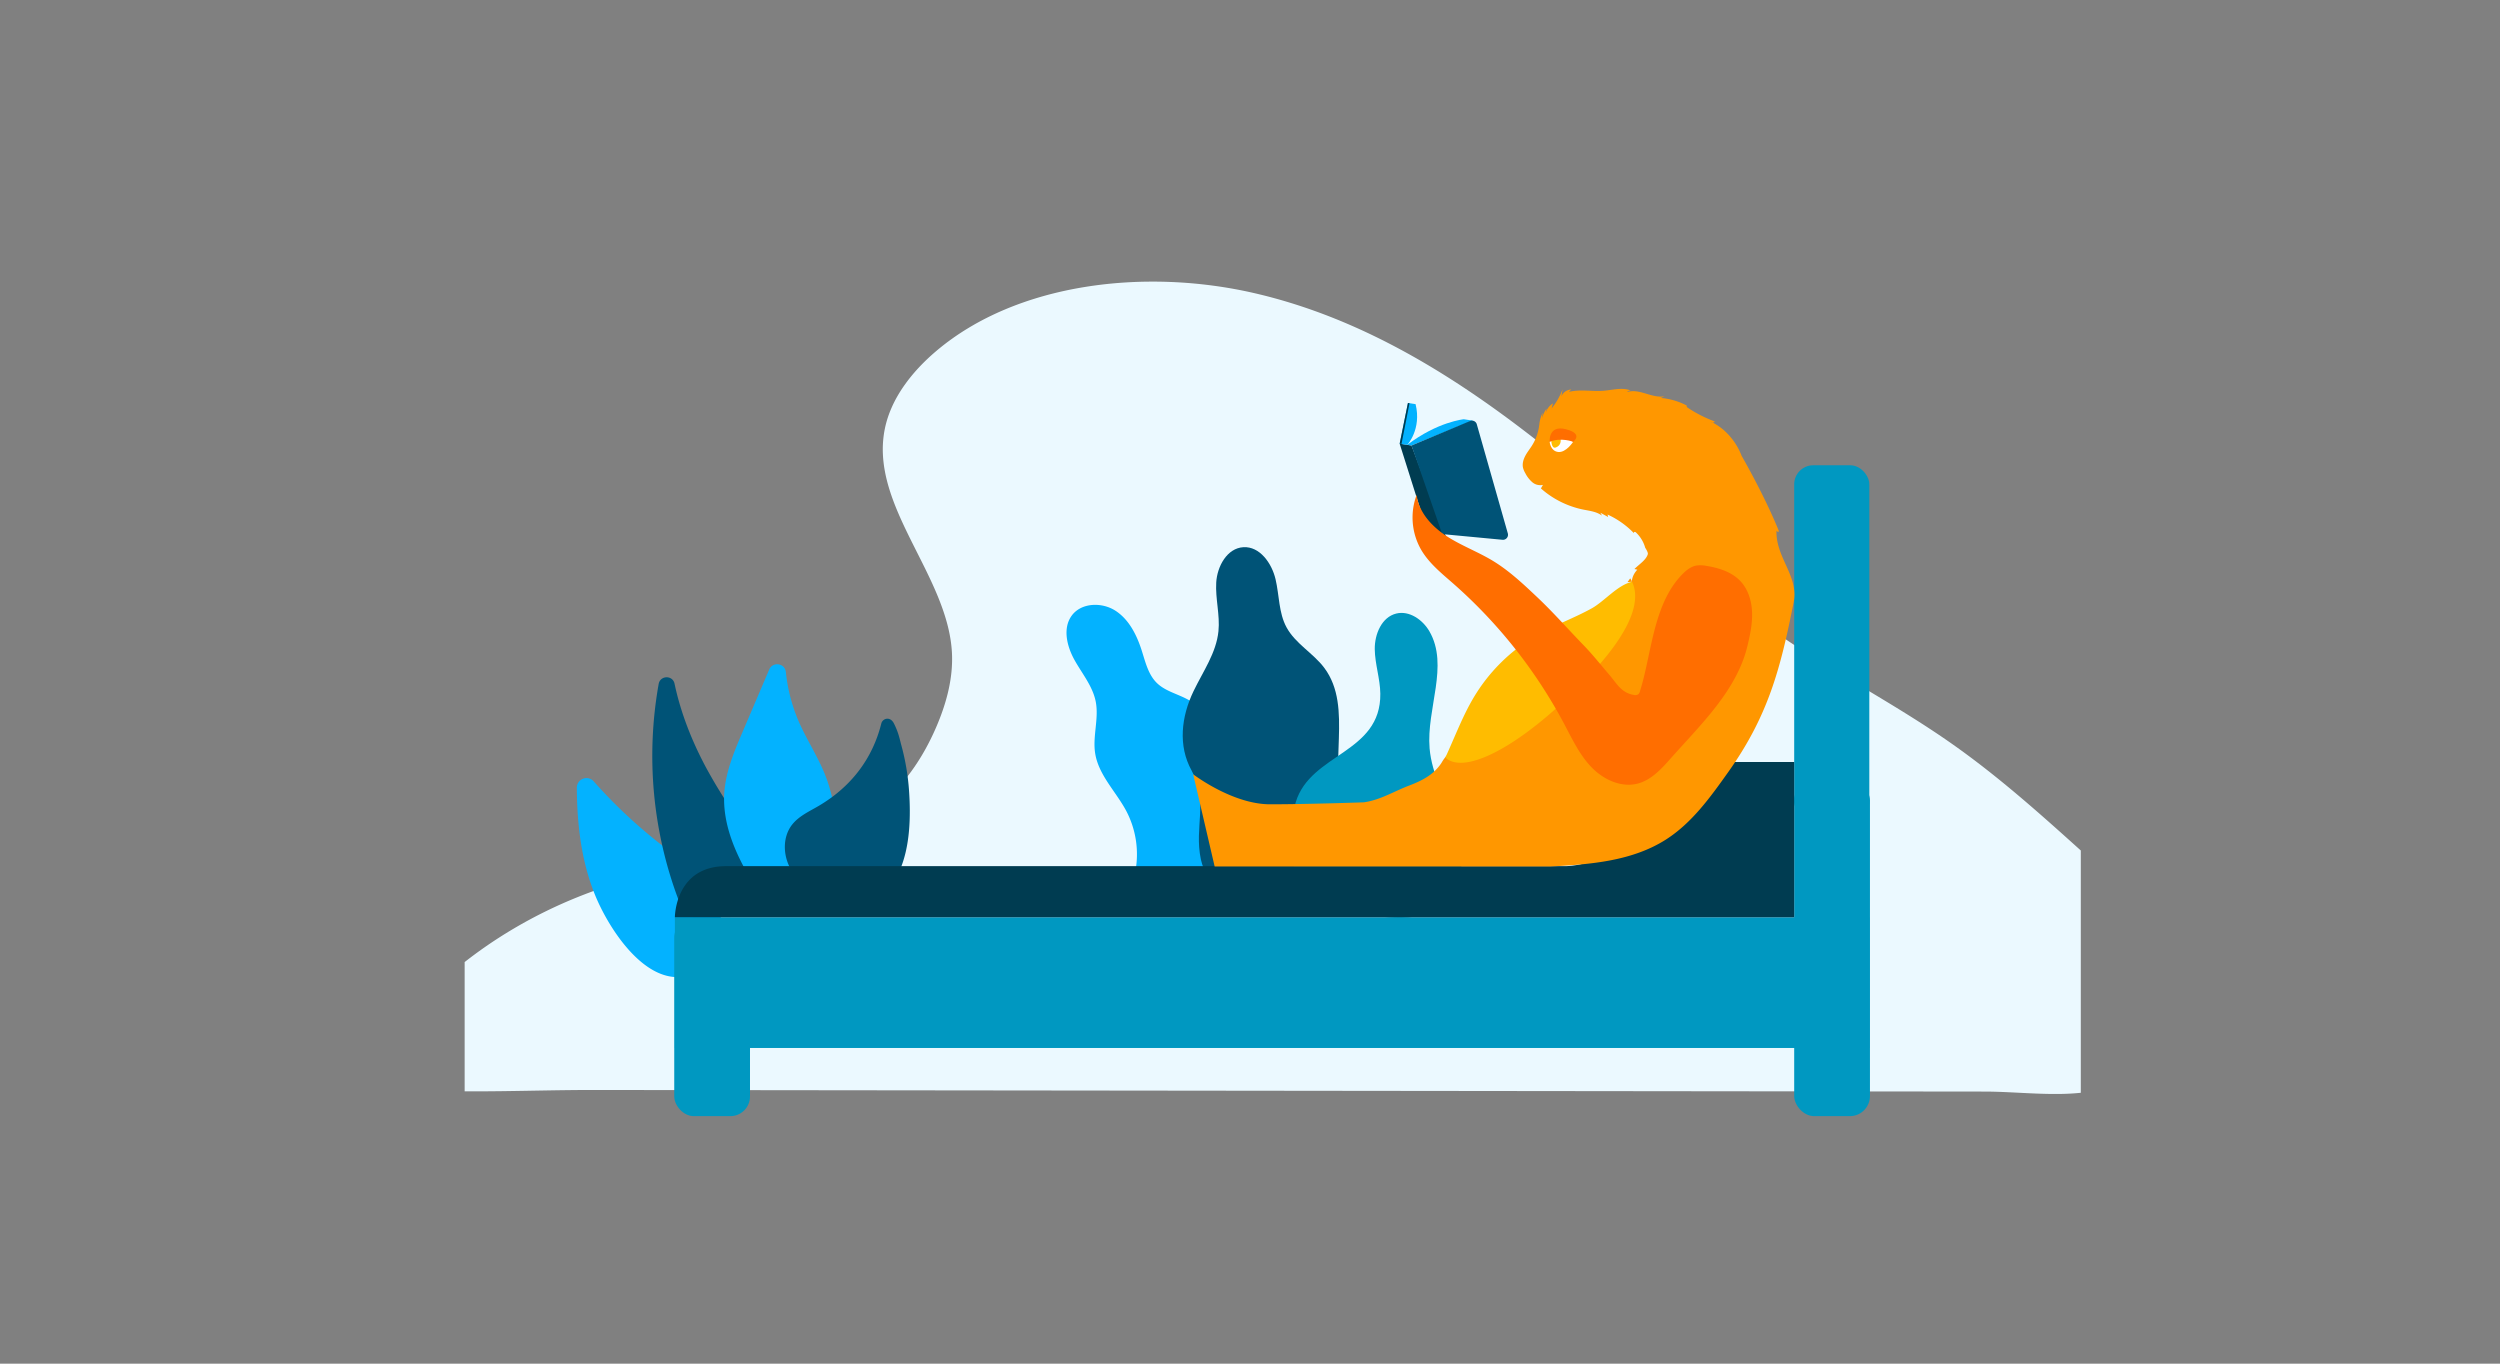 <svg xmlns="http://www.w3.org/2000/svg" xmlns:xlink="http://www.w3.org/1999/xlink" viewBox="0 0 1980 1080"><rect x="0" y="0" width="1980" height="1080" fill="#808080" stroke="none"/><defs><style>.cls-1{fill:none;}.cls-2{clip-path:url(#clip-path);}.cls-3{fill:#ebf9ff;}.cls-4{fill:#03b2ff;}.cls-5{fill:#005377;}.cls-6{fill:#0098c1;}.cls-7{fill:#003c51;}.cls-8{fill:#ff9700;}.cls-9{fill:#ffbc00;}.cls-10{fill:#ff6e00;}.cls-11{fill:#fff;}</style><clipPath id="clip-path"><rect class="cls-1" x="368" y="166" width="1280" height="720"/></clipPath></defs><title>3</title><g id="Frame_3" data-name="Frame 3"><g class="cls-2"><path class="cls-3" d="M1667.17,861.64c37.92-12.48,49.2-82.69,41.23-111.15-8.21-29.31-33.5-52.67-57.85-74.6-33.72-30.38-67.55-60.84-105.49-87.4-40.65-28.47-85.63-52.18-127.15-79.73C1347,461.68,1287,404,1221.12,352s-140.36-99.57-227.24-119.73-188.46-8.29-252.23,45.63c-19.91,16.84-35.89,37.85-40.78,61.32-12.7,61,50,116.16,53.08,178,1,20.15-4.46,40.22-12.68,59.15-10.64,24.5-26.37,48-49.66,65.06C643.27,676.89,573.55,678.61,512,693.19,437,710.94,369.86,751,323.55,803.91c-26.18,29.93-54.43,55.94,1.91,59.18,48,2.77,97.27.12,145.38.17l777.78.89,323.15.37c25.82,0,57.17,4.22,82.61.1A84.86,84.86,0,0,0,1667.17,861.64Z"/><path class="cls-4" d="M471.7,709.84c-11.23-27-14.66-56.49-14.86-85.9a7.64,7.64,0,0,1,13.34-5.15A396.76,396.76,0,0,0,563.13,696c3.83,2.3,8,5,9.13,9.31,2.93,11.76-5.59,39.08-10.83,50-5.5,11.41-15,19.7-28.22,18.4C505.06,770.92,481.34,733.05,471.7,709.84Z"/><path class="cls-5" d="M559.24,608c-11.21-20.92-20.09-43.34-25-66.52-1.45-6.89-11.33-6.7-12.57.22a323.71,323.71,0,0,0,16,171.76c.69,1.79,1.53,3.73,3.25,4.57,1.43.71,3.13.46,4.71.2,20.44-3.37,65.76-1.73,61.57-33.11-1.81-13.58-14.57-25.16-22.15-35.84A398.53,398.53,0,0,1,559.24,608Z"/><path class="cls-4" d="M654.73,616.94c-5.67-15.79-15.26-29.86-22-45.23a133.53,133.53,0,0,1-10.34-39.5c-.72-7-10.4-8.44-13.18-1.93l-21.08,49.38c-6.66,15.58-13.4,31.53-14.5,48.43C572,654,583.72,678.85,597.39,701a18.24,18.24,0,0,0,9.81,7.83c16.27,5.26,43.62,0,50.81-14.85C668,673.36,662.06,637.24,654.73,616.94Z"/><path class="cls-5" d="M708,573c-3-6-9-4-10,0-7.1,28.4-24.4,50.49-49.69,65.33-7.35,4.31-15.46,7.94-20.79,14.59-8.44,10.53-7.4,26.66.22,37.8,19.14,28,70.09,32.34,84.76-1.18,8.39-19.14,8.89-43.26,7.43-63.71a184.78,184.78,0,0,0-6.08-35.63C712.45,585.09,711.76,580.51,708,573Z"/><path class="cls-4" d="M895.66,702.75a73.77,73.77,0,0,0-3.41-60c-8.16-15.61-22.17-28.76-24.89-46.17-2.11-13.51,3.08-27.47.46-40.89-2.38-12.19-10.79-22.15-16.83-33s-9.5-25.13-2.16-35.15c7.6-10.36,24-10.78,34.74-3.76s16.82,19.34,20.72,31.58c2.9,9.09,5.18,19,12,25.62,5.57,5.41,13.3,7.79,20.36,11,24.2,11.1,42.12,34,49.56,59.51s4.9,53.48-4.63,78.34c-1.76,4.59-3.93,9.33-7.93,12.2-3.08,2.22-6.91,3.08-10.64,3.8a247.45,247.45,0,0,1-42.24,4.48c-4.63.1-11.52,6.06-16,4.79S894,707.07,895.66,702.75Z"/><path class="cls-5" d="M945.3,547.36c7.47-15.52,18-30.28,19.71-47.42,1.3-12.82-2.5-25.69-1.76-38.56s8.62-27.23,21.49-28c13-.78,22.51,12.68,25.5,25.39s2.45,26.52,8.64,38c7,13,21.11,20.41,29.94,32.17,23.68,31.56,1.42,79,17.18,115.15,4.23,9.71,11,18.12,15.36,27.81s5.64,21.85-.83,30.25c-5.49,7.14-15,9.63-23.77,11.61-20.16,4.56-41,8.85-61.34,5s-40.07-17.9-44.33-38.12c-5.51-26.1,6.3-45.66-7.38-70.43C932.89,590.61,935.56,567.6,945.3,547.36Z"/><path class="cls-6" d="M1093.21,549.42c-.14-11.88-4.26-23.43-4.4-35.31s5.52-25.39,17.06-28.19c10.32-2.5,20.83,4.86,26.17,14,15.81,27.21-2.44,61.44.2,92.79,1.77,20.87,12.79,39.64,19.8,59.37s9.29,43.85-4.34,59.75c-16.55,19.29-46.77,16.59-71.54,10.92-18.36-4.21-40.65-11.08-49.11-29.72-6.79-15-5.63-41.93-.79-57.79C1038.13,596.45,1093.76,596.76,1093.21,549.42Z"/><rect class="cls-6" x="534.5" y="726.5" width="946" height="103.5"/><rect class="cls-6" x="534" y="727" width="60" height="157" rx="15.6"/><rect class="cls-6" x="1421" y="618" width="60" height="266" rx="15.93"/><rect class="cls-6" x="1421" y="368.5" width="59.5" height="281.5" rx="15.07"/><path class="cls-7" d="M1421,726.5H534.5s0-40.5,40.5-40.5h664c24.09,0,64.5-19.53,64.5-43.62h0a38.88,38.88,0,0,1,38.88-38.88H1421Z"/><polygon class="cls-7" points="1117.89 352.83 1108.53 351.42 1127.22 410.57 1136.35 432.23 1145.16 433.56 1145.69 426.32 1117.89 352.83"/><path class="cls-4" d="M1166.5,333.12l-7.16-1.08s-20.7,1.95-44.81,20.29l3.36.5Z"/><path class="cls-4" d="M1114.59,352.33s11.44-12.36,6.55-32.25l-6.06-.91-6.55,32.25Z"/><polygon class="cls-7" points="1108.53 351.42 1115.08 319.17 1116.34 319.36 1109.98 351.64 1108.53 351.42"/><path class="cls-5" d="M1142.25,423l47.94,4.53a4,4,0,0,0,4-5.1L1169.61,336a3.94,3.94,0,0,0-5.3-2.56l-46.42,19.41Z"/><path class="cls-1" d="M1293.77,460.59l-1.17.1,0,.1C1293,460.71,1293.39,460.64,1293.77,460.59Z"/><path class="cls-8" d="M1304.15,424.6c0-.08,0-.15-.05-.22A.36.36,0,0,0,1304.15,424.6Z"/><path class="cls-8" d="M1080.19,635.44c13.27-1.93,23.59-8.61,35.79-13.25,10.06-3.84,19.42-8.45,25.64-17.93a34.26,34.26,0,0,1,3.75-5.38,22,22,0,0,1,6.13-4c10.44-5.25,22.77-9.46,32.33-15.9,9.83-6.62,18.56-14.73,27.22-22.76q33.26-30.84,66-62.19c4.71-4.51,9.5-9.13,12.64-14.85,6.22-11.33-1.66-18.44,7.06-28l-2.28-.5c3.44-3.56,9.19-7,10.6-11.75.43-1.45-2.07-5.12-2.07-5.12a26.36,26.36,0,0,0-7.15-11.94,1.59,1.59,0,0,0-1.28-.6.75.75,0,0,0-.5,1,68.37,68.37,0,0,0-20.86-14.74l.39,1.93-6.09-3.39,1.27,2.33c-4.25-3.21-9.77-3.78-15-4.84a72.6,72.6,0,0,1-33.38-16.71l1.6-2.82a9.66,9.66,0,0,1-8.38-2.08,23.39,23.39,0,0,1-5.56-7.16,16.11,16.11,0,0,1-1.87-4.49c-.65-3.15.36-6.52,1.9-9.39s3.61-5.4,5.33-8.16a39.35,39.35,0,0,0,5.76-17.1,30.75,30.75,0,0,1,2.54-8.78l-.43,4.29a26.64,26.64,0,0,1,3.64-7.67c-.3,1.41-.59,2.81-.89,4.22a13.47,13.47,0,0,1,5.86-8.24l-1,4a54.33,54.33,0,0,0,8.69-15.23l-1,5.85a8.71,8.71,0,0,1,7.83-5.59l-1.91,1.89c9-2.26,18.36-.17,27.56-.92,7.2-.58,14.74-2.86,21.41-.22a3.94,3.94,0,0,0-2.91,1.32c9.74-3.29,19.74,5.16,29.75,3.27l-2.94,1.34a54.24,54.24,0,0,1,19.81,5.63c.42.21.89.52.88,1a.48.48,0,0,1-.4.41l-.43-.29c-.06.26.19.35.43.29a101.36,101.36,0,0,0,22.47,11.59,1.9,1.9,0,0,1-1.76.84l-1.23-.62a1.65,1.65,0,0,0,1.23.62,45.36,45.36,0,0,1,9.49,6.58,52,52,0,0,1,13.53,19.85s18.37,31.77,29.58,59.8a1.25,1.25,0,0,1-2-.85c-.81,21.47,17.71,36.1,13.61,56.85-10.41,52.72-20.12,90-51.91,134.72-14.06,19.79-28.63,40.08-49.06,53.2-26.71,17.14-59.9,19.86-91.6,21.43H962l-17-73S976,637,1005.86,637,1080.19,635.44,1080.19,635.44Z"/><path class="cls-8" d="M1292.6,460.69a24.57,24.57,0,0,0-1.48-2.63c-.73,1-1.45,2-2.15,3Z"/><path class="cls-9" d="M1262.6,531c33.79-37.14,35.63-58.43,30-70.21-11.38,2.43-22,15.52-31.9,21-14.12,7.83-29.44,13.24-43.45,21.28a138.88,138.88,0,0,0-49.69,48.68c-9.11,15.15-15.4,32.15-22.85,48.25C1161.66,615.65,1213,585.52,1262.6,531Z"/><path class="cls-10" d="M1315,484c4.1-11.23,9.69-21.59,18.15-29.93,2.88-2.83,6.28-5.37,10.25-6.13a23.68,23.68,0,0,1,8.22.26c9.82,1.6,19.91,4.78,26.75,12,6.17,6.55,8.94,15.74,9.27,24.73s-1.57,17.91-3.66,26.66c-8.42,35.34-37.47,62.73-61,89.31-7.27,8.22-15.18,16.84-25.8,19.66-13.09,3.48-27.14-3.06-36.58-12.78s-15.3-22.24-21.64-34.21A393.94,393.94,0,0,0,1150.77,462c-9.15-8-18.86-15.85-25.06-26.32A51.23,51.23,0,0,1,1122,391.9c1.61,13.77,12,25.05,23.58,32.62s24.79,12.41,36.65,19.59c13,7.87,24.15,18.38,35.2,28.82,12.87,12.15,24.55,25.47,36.86,38.17,7.06,7.27,13.4,15.32,20,23,6,6.89,9.59,14.63,19.71,16.28a4.33,4.33,0,0,0,3.62-.58,4.53,4.53,0,0,0,1.18-2.17C1305,528.1,1307.47,504.59,1315,484Z"/><path class="cls-11" d="M1227.32,349.9s.62,7.45,6.83,8.07,11.79-8.07,11.79-8.07l-6.83-4.34-8.06,1.24Z"/><path class="cls-9" d="M1228.61,348.72s.05,7,3.58,5.68,4.25-4.31,3.74-7Z"/><path class="cls-10" d="M1227.32,349.9s-1.24-13.65,13-9.93,5.59,9.93,5.59,9.93S1236.63,346.18,1227.32,349.9Z"/></g></g></svg>